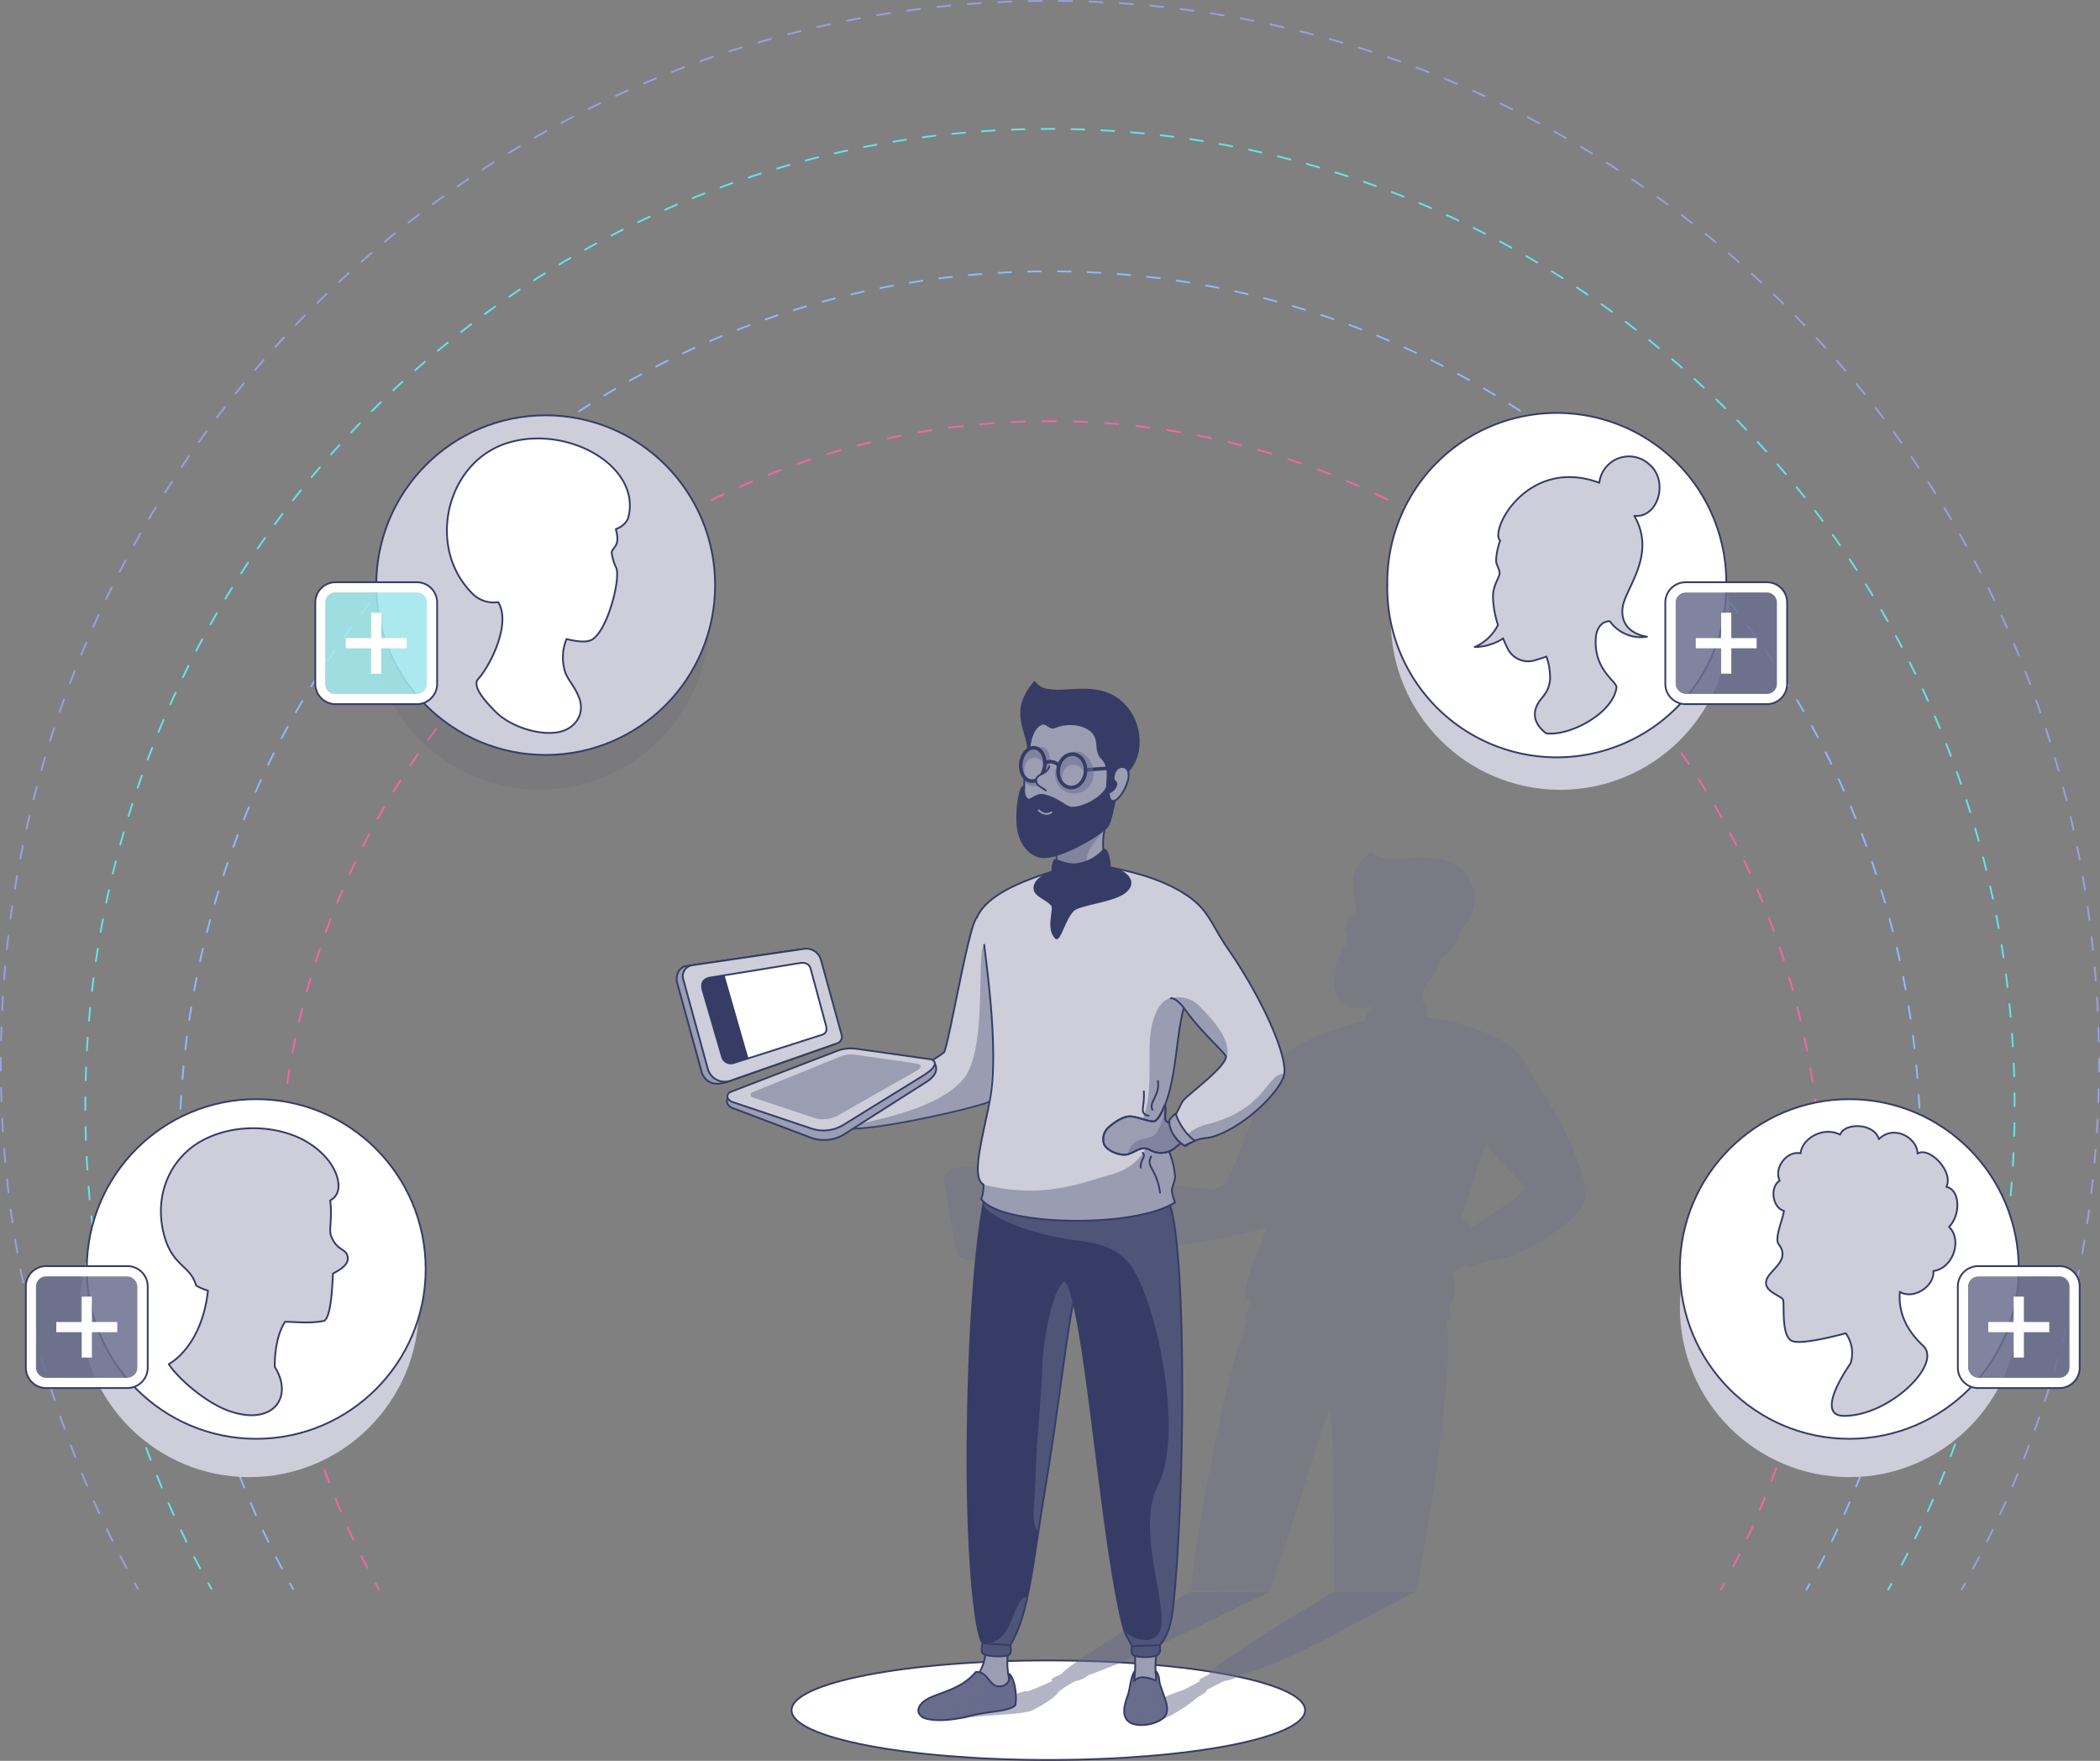 <svg xmlns="http://www.w3.org/2000/svg" viewBox="0 0 496.49 416.22"><rect x="0" y="0" width="496.49" height="416.22" fill="#808080" stroke="none"/><defs><style>.cls-1{isolation:isolate;}.cls-18,.cls-2,.cls-21,.cls-23,.cls-24,.cls-3,.cls-4,.cls-5,.cls-6,.cls-7,.cls-8,.cls-9{fill:none;}.cls-2,.cls-3{stroke:#8cbaff;}.cls-11,.cls-14,.cls-19,.cls-2,.cls-21,.cls-22,.cls-23,.cls-24,.cls-3,.cls-4,.cls-5,.cls-6,.cls-7,.cls-8,.cls-9{stroke-linecap:round;stroke-linejoin:round;}.cls-2,.cls-3,.cls-4,.cls-5,.cls-6,.cls-7,.cls-8,.cls-9{stroke-width:0.42px;}.cls-3{stroke-dasharray:3.02 4.02;}.cls-4,.cls-5{stroke:#67e2e9;}.cls-5{stroke-dasharray:3.02 4.03;}.cls-6,.cls-7{stroke:#98a0e0;}.cls-7{stroke-dasharray:3.09 4.11;}.cls-8,.cls-9{stroke:#f267a1;}.cls-9{stroke-dasharray:3.16 4.22;}.cls-10,.cls-12,.cls-26{fill:#686d8c;}.cls-10{opacity:0.3;}.cls-10,.cls-12,.cls-15,.cls-28,.cls-29{mix-blend-mode:multiply;}.cls-11,.cls-16,.cls-27{fill:#fff;}.cls-11,.cls-14,.cls-19,.cls-21,.cls-22,.cls-23{stroke:#363c66;}.cls-11,.cls-14,.cls-19,.cls-21,.cls-22,.cls-24{stroke-width:0.42px;}.cls-12,.cls-28,.cls-29{opacity:0.5;}.cls-13,.cls-29{fill:#040b40;}.cls-13{opacity:0.05;}.cls-14,.cls-15,.cls-17{fill:#cdced9;}.cls-19,.cls-25{fill:#9b9db3;}.cls-20,.cls-22{fill:#363c66;}.cls-23{stroke-width:0.84px;}.cls-24{stroke:#9b9db3;}.cls-27{opacity:0.7;}.cls-28{fill:#67e2e9;}</style></defs><title>Asset 148</title><g class="cls-1"><g id="Layer_2" data-name="Layer 2"><g id="Layer_1-2" data-name="Layer 1"><path class="cls-2" d="M69.31,375.62c-.25-.44-.5-.88-.74-1.32"/><path class="cls-3" d="M66.66,370.76a209.55,209.55,0,0,1-24.24-98.21c0-115.1,92.15-208.41,205.82-208.41s205.83,93.31,205.83,208.41a209.51,209.51,0,0,1-25.26,100.11"/><path class="cls-2" d="M427.84,374.43l-.73,1.32"/><path class="cls-4" d="M50,375.59c-.25-.44-.49-.88-.73-1.32"/><path class="cls-5" d="M47.32,370.73A232.21,232.21,0,0,1,20.19,261.39c0-127.53,102.1-230.92,228.05-230.92S476.3,133.86,476.3,261.39a232.19,232.19,0,0,1-28.17,111.26"/><path class="cls-4" d="M447.16,374.42c-.24.44-.49.87-.74,1.31"/><path class="cls-6" d="M32.61,375.56l-.75-1.34"/><path class="cls-7" d="M29.9,370.61A252.5,252.5,0,0,1,.21,251.36C.21,112.66,111.26.21,248.24.21s248,112.45,248,251.15a252.57,252.57,0,0,1-30.75,121.22"/><path class="cls-6" d="M464.54,374.38l-.75,1.34"/><path class="cls-8" d="M89.61,375.67l-.77-1.38"/><path class="cls-9" d="M86.85,370.57A185.71,185.71,0,0,1,65.78,284.3c0-102,81.69-184.76,182.46-184.76S430.71,182.26,430.71,284.3a185.71,185.71,0,0,1-22.12,88.25"/><path class="cls-8" d="M407.58,374.4c-.25.47-.51.93-.77,1.39"/><path class="cls-10" d="M364.35,257.71c-3.49-5.18-3.55-8.42-9.21-11.64a29.44,29.44,0,0,0-3.33-1.68,49.34,49.34,0,0,0-13.62-3.75,4,4,0,0,0-.93-.14h0c.25-1.31,0-4.2-1-3.69a14.23,14.23,0,0,1,.91-4.37l.46-.32c1.35-1,2-3.58,3.1-5.83,1.81-.68,4.74-4.48,4.2-6.24a9.42,9.42,0,0,0-.26-15.22c-6.61-4.61-17.46.54-20.41-3.65-7,6-3.63,9.63-3.68,14.13l-.09.2a4.74,4.74,0,0,0-2.22,2.86,2.84,2.84,0,0,0-.1.49,3.24,3.24,0,0,0,.42,2.31,2.77,2.77,0,0,0,.06.72c-.24,1.16-.41,2.14-.51,2.72a5.83,5.83,0,0,0-.13-1.2c-1.22.91-2.49,5.59-2.58,8.23-.1,3,1.22,5.82,4.54,6.6a10.1,10.1,0,0,0,4.3-.35,7,7,0,0,0,0,1.12,3.34,3.34,0,0,0-.36-.1c-.46-.1-1.12,1.48-1.17,2.49l-.08,0a79.46,79.46,0,0,0-9.08,2.7c-6.05,2.18-9.65,4.54-11.33,7.14-2.34,1.76-11.35,27.86-12.49,28.53-.84.49-1.89,1-3.06,1.58a2.36,2.36,0,0,0-.32-.14L267.9,279a12,12,0,0,0-4.95.47l-3.9,1.2L258,275c-.25-1.37-1.81-2.24-3.63-2l-1.7.19-27,3a3,3,0,0,0-2.45,3.25l3,16.63c.93,2.1,3.39,2.13,5.76,1.51l11.68-3.06,10.18,3.41a11.64,11.64,0,0,0,8.24-.79l2.46-1.23h.24c8.66-.15,31.3-4.46,34.68-5.66-.35,1.09-.72,2.18-1.11,3.3a87.09,87.09,0,0,0-3.44,9.37c-.53,1.44-1,4.11.59,4.92a21.74,21.74,0,0,1-1,3.07,1.86,1.86,0,0,0,.29,1.22C290.32,324.7,286.15,345,283.31,363c-.7,4.47-1.31,8.85-1.8,13h18.76q1.11-3.31,2.25-6.77c3.44-10.11,6.64-20.85,9.19-28.72.88-2.7,1.65-5,2.28-6.68.14-.39.29-.78.42-1.13,1.26,8.73.84,26.87,1,43.3h19.38c4.77-24.32,9-55.44,7-63.83.46-.19.91-.38,1.31-.58a10.91,10.91,0,0,1-.43-2.3c-.06-.71,1.28-2.48,1.29-3.26a13.75,13.75,0,0,0-.74-5.22,6,6,0,0,0,1.47-.67c.56-.37,1.18-.74,1.83-1.12a5.32,5.32,0,0,0,.94.58c.28-.15.52-.26.77-.38l.64-.29a6.89,6.89,0,0,0,1.12-.43,23.32,23.32,0,0,1,4-.75,6.34,6.34,0,0,0,.68-.14c8.93-2.24,19-10.28,19.94-13.33C376,279.55,370.41,266.69,364.35,257.71Zm-15.59,31.9a3.52,3.52,0,0,0-.63.56c-.75-.71-1.6-1.52-2.45-2.39l-.26-.28.25-.57a2.44,2.44,0,0,0,.1-.24c.2-.47.39-1,.58-1.45a3,3,0,0,1,.11-.32c.19-.5.37-1,.54-1.51l0-.09c.17-.5.33-1,.49-1.51,0-.1.06-.2.1-.3.16-.51.32-1,.47-1.53,0-.12.08-.24.11-.37.15-.48.3-1,.44-1.44l.45-1.47c0-.11.07-.22.1-.33.16-.49.31-1,.47-1.45l.07-.22c.15-.44.29-.87.44-1.29,0-.07.05-.14.07-.2.17-.45.33-.88.5-1.3l.11-.27c.17-.42.35-.83.54-1.22v0l.13,0a36.71,36.71,0,0,0,3.53,4.38c1.79,2,3.56,3.63,4.56,4.71l0,0c.07.07.12.14.19.2.21.25.38.47.52.67s.12.22.1.28C359.78,282.91,350.91,288,348.76,289.61Z"/><ellipse class="cls-11" cx="247.85" cy="404.25" rx="60.7" ry="11.76"/><path class="cls-12" d="M251,395.67s-2.36,1-2.45,1.4c0,.09.09.16.29.22a52.12,52.12,0,0,1-5.8,2.48,4.51,4.51,0,0,0-.82,0c-7.34,2.24-12.18,2.66-17.37,3.57-3.1.52-6.46,1.51-7,2.38s2.46.94,5.84.78h.2l1-.06h.27l1.22-.1.27,0,1-.09.32,0L229,406c7.64-.89,11.45-.64,14.88-1.62,3.08-1.5,6.24-3.67,6.23-4.38a27.08,27.08,0,0,1,4.13-2.63,3.77,3.77,0,0,0,.66-.12,8.24,8.24,0,0,0,2.51-1.32c.72-.25,1.44-.52,2.16-.79l.69-.26,1.51-.59.79-.31,1.47-.6.78-.33,1.71-.72.55-.24,2.32-1,.56-.25,1.83-.84.87-.4.9-.42h0c5.47-2.57,11.59-5.61,18.9-9.23,2.4-1.16,5.34-2.47,7.88-3.72l-19,.09C264.26,386.26,251.8,394.17,251,395.67Z"/><path class="cls-12" d="M288.93,392.89c-.53.37-.93.67-1.25.94h0l-.09.08-.1.08-.26.23a8.33,8.33,0,0,0-.6.61c-.53.57-1,1.13-1,1.13s-2.23.94-2.12,1.26c0,.05.12.1.28.14-1.44.8-2.8,1.5-4.07,2.14-2.27.6-6,2.46-8.08,3.26s-5.61,3.72-4.52,4.55,4.39.52,7.71-.84a36.33,36.33,0,0,0,8.21-5.19c.36-.28,2.55-1.4,2.24-1.79h0c1.35-.74,2.9-1.52,4.28-2.17.37-.06.7-.12,1-.19a8.34,8.34,0,0,0,2.78-1.29c5-1.07,13.58-5.22,13.58-5.22,7.84-3.69,16.68-8.78,27.83-14.4H315.39C304.68,382.69,294.83,388.76,288.93,392.89Z"/><ellipse class="cls-13" cx="127.62" cy="146.51" rx="40.06" ry="40.14"/><ellipse class="cls-14" cx="129.01" cy="138.31" rx="40.06" ry="40.14"/><path class="cls-11" d="M119.76,104.78c-14.27,4.61-18.94,24.48-8.25,35.34a7,7,0,0,0,6.28,2.2h0c3.12,5.08-1.85,15-4.73,18.17-1.58,1.72,1.74,5.38,4.14,7.78,3.69,3.7,11.13,5.91,15.58,4.6,3.81-1.13,5.39-4.63,4.16-7.87-1-2.66-2.46-4-3.26-5.94a11.55,11.55,0,0,1,.25-8c2.86.67,4.64.76,5.8.25,3.71-1.64,7-14.13,6-17a12.37,12.37,0,0,1-1.11-3.58c0-1.44,2.16-1.33,1-5.55,0,0,0-.09,0-.13a4.86,4.86,0,0,0,2.84-2.42C152,110.32,134.09,100.16,119.76,104.78Z"/><ellipse class="cls-15" cx="368.87" cy="146.55" rx="40.06" ry="40.14"/><ellipse class="cls-16" cx="368.06" cy="138.31" rx="40.06" ry="40.14"/><path class="cls-11" d="M328,138.31a40.07,40.07,0,1,1,80.13,0"/><path class="cls-17" d="M395.77,160.8c.05,0,.07,0,.05-.06Z"/><path class="cls-11" d="M408.12,138.31a40.07,40.07,0,1,1-80.13,0"/><path class="cls-14" d="M390,109.83a7.07,7.07,0,0,0-11.89,4.29c-16.84-6.25-26,11.1-23.45,13.66-.83,2.47-1.1,4.65-.84,5.43.35,1,.84,1.81.7,2.52-.21,1-1.58,2.85-1.54,5.35a22.49,22.49,0,0,0,1.18,6.63,11,11,0,0,1-5.51,5.23,12.73,12.73,0,0,0,6.7-2l0-.07c.3.73.61,1.47,1,2.22a5.37,5.37,0,0,0,6.09,3.1,32.23,32.23,0,0,0,3.17-1,14.85,14.85,0,0,1,.86,5.4c-.35,4.1-3,4.34-3.54,7.62-.52,3.05,2.63,5.13,2.63,5.13,5.59.73,15.8-4.75,16.61-10.8.21-1.5-5.67-4.21-4.84-12.24.4-2.42,1.74-3.46,3.27-3.46a9,9,0,0,0,8.79,3.66c-3.42-.52-6.3-2.72-5.77-6.88.58-4.57,8.13-12.42,2.77-21.68C392.1,122.48,394.53,113.66,390,109.83Z"/><ellipse class="cls-15" cx="437.22" cy="309.02" rx="40.06" ry="40.14"/><ellipse class="cls-16" cx="437.22" cy="299.96" rx="40.06" ry="40.14"/><path class="cls-18" d="M449.69,289.71a6.54,6.54,0,0,0,4.63-6,35.59,35.59,0,0,1-3.5,4.48A9.7,9.7,0,0,0,449.69,289.71Z"/><ellipse class="cls-11" cx="437.22" cy="299.96" rx="40.06" ry="40.14"/><path class="cls-14" d="M460.8,290c2.75-2.75,2.69-8.74-.63-9.46,1.8-3.66-4.13-9.64-6.82-7.85,0-3.65-5.55-7-9.13-3.42-1.13-3.9-8.21-3.92-9.17-1.06-3.78-2-8.95.72-9.35,4.41-3.24-.7-6.38,3.44-4.94,6.46-2.49,1.61-1.6,6.5,1,7.12-.19,1.89-2.31,6.52-1.24,7.92,3.18,4.16-3,6.25-3,9.13,0,2.19,3.67,3.09,4.06,4,.32,1.32-.47,8.39,2,9.68,1.9,1,9.95-1,12.8-1.78a8.06,8.06,0,0,1,1.15,7.08c-4.9,7.22-6.25,12.45-1.56,12.45,10.7,0,23.14-12.11,18.81-16.45-1.37-1.36-6.26-5.76-5.6-12.86,3.18,1.92,8.24-1.3,7.91-4.93C461.75,299.81,464,293.14,460.8,290Z"/><ellipse class="cls-15" cx="58.97" cy="309.02" rx="40.06" ry="40.14"/><ellipse class="cls-16" cx="60.58" cy="299.96" rx="40.06" ry="40.14"/><ellipse class="cls-11" cx="60.58" cy="299.96" rx="40.06" ry="40.14"/><path class="cls-14" d="M78.31,292.23c-.65-1.6.31-3.9-.24-8.48a3.56,3.56,0,0,0,1.81-2.19c.71-2.52-.87-7.6-7-11.45s-16.59-5-24.95-.58c-7.53,4-11.86,13-9,22.88,2,6.91,6.13,6.77,7.42,11.43a10.67,10.67,0,0,0,2.82,1.23c-1.51,13.49-9.27,17.37-9.27,17.37,1.71,2.8,8.16,8.83,14.05,11,10.44,3.81,15.6-3.05,11-10.37,0-3.35.49-7.52,2.42-10.63,2.54,0,5.79.46,9.12-.2,2-.39,2.17-10.94,2.23-11.16s3.83-1.6,3.49-3.88S79.8,295.92,78.31,292.23Z"/><path class="cls-14" d="M223.14,248.8c-4.92,3.74-17.51,9.4-29.14,11-.4.05-.38,1.77-.42,2.17a6.54,6.54,0,0,0,2.47,5.73c2.9-1.45,3.9-.9,5.89-.94,8.32-.18,29.8-5.2,32-6.4,5.86-3.16,6.78-8.22,5.53-10.85-1.08-2.28-5.12-35.94-8.61-32.44C228.94,219,224.12,248.06,223.14,248.8Z"/><path class="cls-12" d="M227.87,254.93c-7.85,9.82-33.57,11.35-31.82,12.73,2.9-1.45,3.9-.9,5.89-.94,8.32-.18,29.8-5.2,32-6.4,5.86-3.16,6.78-8.22,5.53-10.85-1.08-2.28-3.33-29.63-6.82-26.14C230.73,225.3,233.56,247.82,227.87,254.93Z"/><path class="cls-14" d="M196.05,267.66l2.8-1c-1.93-.56-2.95-6.75-2.31-7.6a11.55,11.55,0,0,1-2.39.64.75.75,0,0,0-.63.66C193.28,262.68,194.22,266.18,196.05,267.66Z"/><path class="cls-19" d="M238.33,390.39c-.93,7.27,2.41,10.05.35,12.72-1.23,1.6-3.57.84-6.34,1.3-2.28.37-2.84,0-6.33,1.17-2.68.91-5.66,1.11-7.34,0s1.34-2.55,5.29-4c4.36-1.58,9.08-5.77,9.08-11.76"/><path class="cls-19" d="M268.23,389.57c1,11.92-3.1,13.59-1.19,16.64,1.48,2.37,7.56.82,8.38-1.53.52-1.51-.73-3.86-1.68-6.42-.84-2.27-.6-6.82-.11-8.69"/><path class="cls-20" d="M276.62,284.83c4.07,12.52,3.41,71.28.72,95.3-.67,6-2.47,8-3.18,8.75,0,0-2,1.41-6.54.2-.78-1.65-1.53-2.27-2.24-5.13-4.6-18.58-7.79-60.72-11.62-76.21-1.69,8.27-3.75,27-6.53,43.39-3.18,18.89-3.87,30.36-8.38,37.75-2.37.69-6.54-.45-6.54-.45-2.17-3.2-3.75-23.92-3.57-46.93.16-22.66,1.52-48.59,4.74-61.73Z"/><path class="cls-12" d="M242.9,377.52a36.28,36.28,0,0,1-4.05,11.36,8.67,8.67,0,0,1-6.54-.45C240.19,388.88,239,377.52,242.9,377.52Z"/><path class="cls-12" d="M251.89,302.85c.94.94,1.46,3.26,1.87,4.89-1.69,8.27-5,35.21-8.26,54.33-2-2-.8-6.32-.62-14.23s1.33-17.1,1.59-25.51C246.66,316.23,249.1,303.59,251.89,302.85Z"/><path class="cls-12" d="M277.34,380.13c2.69-24,3.35-82.78-.72-95.3,0,0-44.62-5.46-44.62-1.41s12.29,8.58,22.91,9.82c9.58,1.12,12.11,4.82,14.15,8.87,5.2,10.32,10.52,37.69,4.7,49-5.54,10.8,3.25,30.1.22,34.9-1.84,2.9-6.11,1.51-8.13-.52a28.34,28.34,0,0,0,1.77,3.57s4.48,1.22,6.54-.2C276.78,387.08,277.34,380.13,277.34,380.13Z"/><path class="cls-21" d="M276.62,284.83c4.07,12.52,3.41,71.28.72,95.3-.67,6-2.47,8-3.18,8.75,0,0-2,1.41-6.54.2-.78-1.65-1.53-2.27-2.24-5.13-4.6-18.58-7.79-60.72-11.62-76.21-1.69,8.27-3.75,27-6.53,43.39-3.18,18.89-3.87,30.36-8.38,37.75-2.37.69-6.54-.45-6.54-.45-2.17-3.2-3.75-23.92-3.57-46.93.16-22.66,1.52-48.59,4.74-61.73Z"/><path class="cls-21" d="M253.76,307.74c-.41-1.63-.85-3.87-1.87-4.89"/><path class="cls-17" d="M281.85,234.1c-4.74,5.38-2.37,24.69-9.16,31.47,2.72,4.84,4.53,6.76,5.13,12.46.09.87-.91,2.84-.76,3.63a14.48,14.48,0,0,0,.73,2.56c-9.61,6.21-41.35,5.59-45.79-.8a9.32,9.32,0,0,0,.53-3.42c-1.59-.9-1.54-3.88-1.25-5.48,2-10.81,3.25-16.07,3.52-26.91,0-1.71-.72-11.92-2.11-24.28-.18-1.62-1.86-4.72-1.79-6.3,1.75-4.19,8.48-8.32,18.27-11.09a91.93,91.93,0,0,1,13.19-.89,44.89,44.89,0,0,1,17.61,6.2"/><path class="cls-12" d="M276.76,236c.52-.24,2.07.75,3.22,2.41l-.13,0c-2.18,7.84-1.62,21.71-7.16,27.24,0,0-4.57,2.57-3.45.74,4.18-6.89,1.52-17.16,3.1-24.06C273.76,236,276.76,236,276.76,236Z"/><path class="cls-12" d="M272.69,265.57c2.72,4.84,4.53,6.76,5.13,12.46.09.87-.91,2.84-.76,3.63a14.48,14.48,0,0,0,.73,2.56c-9.61,6.21-41.35,5.59-45.79-.8a25.46,25.46,0,0,0,.53-3.42c14,3.55,23-.37,30.42-2.45C272.29,275,272.69,265.57,272.69,265.57Z"/><path class="cls-21" d="M230.9,217c1.75-4.19,7.35-7.8,18.27-11.09,1.53-.24,11.77-1.15,13.19-.89,7.93,1.45,13.69,3.66,17.61,6.2"/><path class="cls-21" d="M281.85,234.1c-4.74,5.38-2.37,24.69-9.16,31.47,2.72,4.84,4.53,6.76,5.13,12.46.09.87-.91,2.84-.76,3.63a14.48,14.48,0,0,0,.73,2.56c-9.61,6.21-41.35,5.59-45.79-.8a9.32,9.32,0,0,0,.53-3.42c-1.59-.9-1.4-3.85-1.25-5.48.46-4.84,2.46-11.85,3.08-16.55,1.42-10.82-.8-27.41-1.67-34.64"/><path class="cls-19" d="M249.74,201.87c-.05,1.43.8,2.43-.32,4.21l12.89-.64c-2.28-4.19-1.41-7.74-1.08-10.11Z"/><path class="cls-12" d="M249.74,201.87c-.05,1.43.8,2.43-.32,4.21l8-.64c-2.28-4.19,3.45-7.74,3.78-10.11Z"/><path class="cls-19" d="M242.11,188c5.9,9,20.24,1.26,20.24,1.26l2.75-13A10.66,10.66,0,0,0,256.28,164h0a10.83,10.83,0,0,0-12.34,8.75,31.25,31.25,0,0,1-.61,3.55C242.11,179.56,242.11,188,242.11,188Z"/><path class="cls-22" d="M264.32,165.31c-6.87-5.13-16.36.61-19.73-4.07-6.18,7.23-1.4,11.37-1.4,17,.08-.69.3-6.33,3.31-7.17.85-.23,1.81,1.26,2.74.87,3.2-1.34,7.06-.86,8.92,1,2.1,2.1.47,4.44,2.38,6.35,2.81,2.81,0,7.58,1.81,10,1.69-.4,1.81-4.32,4.34-7C270.66,178.08,270.08,169.62,264.32,165.31Z"/><line class="cls-23" x1="256.63" y1="182" x2="264.45" y2="181.39"/><path class="cls-22" d="M241.82,186c.31.7.21,2.7,1.31,3,.79.22,1.84-1.58,3.93-1,3.09.84,4.25,2.27,5.89,2.85,1.41.51,7.59-1.35,9.18-5.54,0,0,2.74.53,2,2.37-1.12,2.73-1.23,6.68-2.6,8-2.22,2.2-11.93,7.85-15.77,6.82-3.23-.88-4.87-4.05-5.19-7.36C240.26,192.23,240.81,187,241.82,186Z"/><path class="cls-19" d="M263.5,182.74c.51-1.62,2.59-2,3.19-.47,1.1,2.87-4.21,10.66-4.56,5.13a3.32,3.32,0,0,0,1.63-1.39C264.5,184.29,262.68,185.3,263.5,182.74Z"/><path class="cls-24" d="M248.57,192c-1.53,1.1-3-.47-3-.47"/><path class="cls-22" d="M249.17,205.94c-2.29.61-4.95,2.38-4.59,4.28.3,1.61,2.44,2,4.09,3.68.84.84-1.35,5.52.94,7.81.89.89,2.1-4.5,4.11-6.51,1.52-1.52,9.83-2.09,12.46-4.47,3.45-3.13-2.17-5.68-3.82-5.68"/><path class="cls-19" d="M272.83,265.05c-1.11.19-3.95-1.16-5.69-1.16-2.18,0-4.72,2.29-5.19,2.71a3.74,3.74,0,0,0-1,3.59c.36,1.78,4,3.19,5.73,2.64,2.23-.7,3.07-2.05,5.22-1a5.25,5.25,0,0,0,5.75-.38,62.31,62.31,0,0,1,5.39-4c7.86-5.31.92-8.09-3.15-4.29-1.68,1.56-3,2.62-4,2s.2-3.48-.62-3.8C275.32,261.45,274.05,264.84,272.83,265.05Z"/><path class="cls-12" d="M273.05,268.16c-1.5,1.5-5.51.31-6.34,4.67,2.23-.7,3.07-2.05,5.22-1a5.25,5.25,0,0,0,5.75-.38,62.31,62.31,0,0,1,5.39-4c7.86-5.31.92-8.09-3.15-4.29-1.68,1.56-3,2.62-4,2s.2-3.48-.62-3.8C275.32,261.45,274.89,266.32,273.05,268.16Z"/><path class="cls-21" d="M272.83,265.05c-1.11.19-3.95-1.16-5.69-1.16-2.18,0-4.72,2.29-5.19,2.71a3.74,3.74,0,0,0-1,3.59c.36,1.78,4,3.19,5.73,2.64,2.23-.7,3.07-2.05,5.22-1a5.25,5.25,0,0,0,5.75-.38,62.31,62.31,0,0,1,5.39-4c7.86-5.31.92-8.09-3.15-4.29-1.68,1.56-3,2.62-4,2s.2-3.48-.62-3.8C275.32,261.45,274.05,264.84,272.83,265.05Z"/><path class="cls-12" d="M249.48,182.4a4.53,4.53,0,1,0,9,1c.29-2.69-1.46-5.74-4-5.74A5.39,5.39,0,0,0,249.48,182.4Z"/><path class="cls-12" d="M242.11,181.17c-.3,2.77-.07,4.71,2.48,4.7,1.72,0,2.54-1.36,3.33-4,1-3.42-.27-5.69-2.54-5.36C243.68,176.73,242.41,178.39,242.11,181.17Z"/><ellipse class="cls-25" cx="253.41" cy="182.2" rx="3.96" ry="3.24" transform="translate(45.03 414.57) rotate(-83.83)"/><path class="cls-12" d="M250.19,181.86a5,5,0,0,0,1.11,3.45c-.46-1.83.09-3.78,1.55-4.36a2.63,2.63,0,0,1,3.53,2.66c.88-3.14-.77-5.15-2.55-5.34S250.42,179.68,250.19,181.86Z"/><ellipse class="cls-25" cx="244.19" cy="180.7" rx="3.96" ry="2.84" transform="translate(38.28 404.05) rotate(-83.83)"/><path class="cls-12" d="M241.36,180.4a4.75,4.75,0,0,0,1.13,3.59c-.77-1.92-.05-4.26,1.21-4.7A2.57,2.57,0,0,1,247,181c.24-2.17-.84-4.07-2.4-4.24S241.59,178.22,241.36,180.4Z"/><path class="cls-21" d="M271.54,263.71a1.38,1.38,0,0,1-1.27-.86c-.3-.83.31-2,.16-4.88"/><path class="cls-21" d="M272.46,262.34c-.92-1.89,1.81-3.32,1.3-6.82"/><path class="cls-21" d="M272.15,273.39c-1.28,2.6,1.25,2.6,2.12,8.53"/><path class="cls-26" d="M230.71,395.22c3.28-.18,3,4.18,6.39,3.28a2.37,2.37,0,0,0,1.58-2.8c1.19,1.19,1.8,4.83,1.38,7.34-1.64,1.64-5.67,1.23-11.46,2.72-3.43.89-9.84,1.56-11.22-.57-.9-1.46.66-3.12,2.74-4C223.55,399.68,227.45,399,230.71,395.22Z"/><path class="cls-12" d="M233.74,397c.8,1,1.57,2,3.36,1.51a2.37,2.37,0,0,0,1.58-2.8c1.19,1.19,1.8,4.83,1.38,7.34-1.64,1.64-5.67,1.23-11.46,2.72a29.17,29.17,0,0,1-4.36.74C223.77,402.49,233,402.92,233.74,397Z"/><path class="cls-20" d="M238.85,388.88s.44,1.59-.19,2.22-5.55.62-6.35-.32c-.52-.61,0-2.35,0-2.35Z"/><path class="cls-26" d="M275.77,405c-.65,2.27-6.15,3.62-8.63,2.14s-.88-5.34-.42-6.68.64-4.49,1.63-5.48a9.38,9.38,0,0,0-.21,2.4,2.65,2.65,0,0,1,2.06-.91,7.35,7.35,0,0,1,3,.79c.28-.56,0-1.82,0-2.28.91.64.87,2.53,1,3C275.46,401.79,276.29,403.2,275.77,405Z"/><path class="cls-12" d="M275.77,405c-.65,2.27-6.15,3.62-8.63,2.14s6.11-.23,6.1-5.77c0-4.11-3.7-4.88-3-4.9a7.35,7.35,0,0,1,3,.79c.28-.56,0-1.82,0-2.28.91.64.87,2.53,1,3C275.46,401.79,276.29,403.2,275.77,405Z"/><path class="cls-20" d="M274.16,388.88s.45,1.42-.29,2.16c-.9.9-5.19.85-6,.15-.63-.54-.24-2.11-.24-2.11Z"/><path class="cls-12" d="M238.85,388.88s.44,1.59-.19,2.22-5.55.62-6.35-.32c-.52-.61,0-2.35,0-2.35Z"/><path class="cls-12" d="M274.16,388.88s.45,1.42-.29,2.16c-.9.9-5.19.85-6,.15-.63-.54-.24-2.11-.24-2.11Z"/><path class="cls-21" d="M238.85,388.88s.44,1.59-.19,2.22-5.55.62-6.35-.32c-.52-.61,0-2.35,0-2.35Z"/><path class="cls-21" d="M274.16,388.88s.45,1.42-.29,2.16c-.9.9-5.19.85-6,.15-.63-.54-.24-2.11-.24-2.11Z"/><path class="cls-17" d="M280,211.25c5.77,3.58,6.28,7.19,10.29,13,7,10,14,24.32,13.34,29.59-.44,3.4-8.81,12.36-16.9,14.85-2,.62-2.89-.13-6.49,2.22a7.07,7.07,0,0,1-3.7-6.14c1.72-.66,2.4-4,3.55-5,1.79-1.79,9.43-7.46,9.77-9.92.1-.75-6-5.94-9.85-11.45-1.15-1.66-2.7-2.65-3.22-2.41"/><path class="cls-12" d="M276.76,236a7,7,0,0,1,7,2c5.7,5.71,7.13,9.4,6.24,12.1-.87-1.81-6.22-6.14-10-11.65-1.15-1.66-2.7-2.65-3.22-2.41"/><path class="cls-12" d="M303.6,253.8c-.67,3.31-8.81,12.36-16.9,14.85-2,.62-3.34.07-6.49,2.22-1.31-1.57,1.44-4.15,4.8-5C299.44,262.34,299.34,253.8,303.6,253.8Z"/><path class="cls-21" d="M280,211.25c5.77,3.58,6.28,7.19,10.29,13,7,10,14,24.32,13.34,29.59-.44,3.4-8.81,12.36-16.9,14.85-2,.62-2.89-.13-6.49,2.22a7.07,7.07,0,0,1-3.7-6.14c1.72-.66,2.4-4,3.55-5,1.79-1.79,9.43-7.46,9.77-9.92.1-.75-6-5.94-9.85-11.45-1.15-1.66-2.7-2.65-3.22-2.41"/><path class="cls-19" d="M280.21,270.87c.49-.62,1.66-.79,2.29-1.26-1.82-1.06-4-4.32-4.51-6.4a6.67,6.67,0,0,0-1.48,1.52c-.39,2.31,1.86,5.2,3.7,6.14"/><path class="cls-21" d="M270.17,272.5c.93.94-.72,1.75-.47,3.49"/><path class="cls-22" d="M249.56,203.27c1,.24,3,1.35,5.25.94a10.29,10.29,0,0,0,6-3.21c1-1,1.78,3.26,1.53,4.44-.32,1.52-3.53,3.47-6.18,3.75a9.71,9.71,0,0,1-7.09-2.36C248.47,206.18,249,203.13,249.56,203.27Z"/><ellipse class="cls-23" cx="253.41" cy="182.2" rx="3.96" ry="3.24" transform="translate(45.03 414.57) rotate(-83.83)"/><ellipse class="cls-23" cx="244.19" cy="180.7" rx="3.96" ry="2.84" transform="translate(38.28 404.05) rotate(-83.83)"/><path class="cls-19" d="M247.25,186.85c-.58-.61-2.22-.95-2.27-2.29-.07-1.79,2.44-1.23,3.12-3.4"/><path class="cls-23" d="M250.38,181a2.77,2.77,0,0,0-3.34-.66"/><path class="cls-19" d="M162,228.39l26.58-3.88a3.49,3.49,0,0,1,4,2.43l4.9,17.77c.22.8.59,1.86-.19,2.13L172,255.72c-2.26.79-4.73.76-6-1.93l-5.84-21.25C159.68,231,160.18,228.93,162,228.39Z"/><path class="cls-14" d="M163.63,228.16l26.46-3.87a3.6,3.6,0,0,1,4,2.6l4.9,17.77a1.6,1.6,0,0,1-1,1.92l-25.3,8.87a4.13,4.13,0,0,1-5.35-2.81l-5.82-21.22A2.6,2.6,0,0,1,163.63,228.16Z"/><path class="cls-19" d="M173.41,262l18.52,7a9,9,0,0,0,7.65-.88l19.66-12.52c4.09-2.8.94-5.13.92-5.15l-17.66-1.47a9.32,9.32,0,0,0-4.59.51L173,258.8C171.62,259.31,171.26,261.26,173.41,262Z"/><path class="cls-14" d="M173,260.43l18.8,6.31a9,9,0,0,0,7.65-.88l19-11.73c4.51-2.86,1.7-3.72,1.7-3.72l-17.69-2.5a9.26,9.26,0,0,0-4.6.52L173,258C171.75,258.39,171.54,259.72,173,260.43Z"/><path class="cls-25" d="M194.84,264.56a7.06,7.06,0,0,0,3.46-1L217,252.92c1-.62.88-1.38-.32-1.54l-14.37-2.06a7.37,7.37,0,0,0-1.24-.07,7.22,7.22,0,0,0-2.34.47l-20.83,8.46a.63.63,0,0,0,0,1.19l14.46,4.83A6.92,6.92,0,0,0,194.84,264.56Z"/><path class="cls-22" d="M167.7,231.11c-1.75.44-1.95,1.58-1.54,3.08l4.56,15.66a2.15,2.15,0,0,0,2.71,1.42l3.32-1.05-5.65-19.66Z"/><path class="cls-11" d="M195.22,242.18l-3.59-13.27c-.29-.88-1-1.49-2.49-1.27l-3.15.51-14.89,2.41,5.65,19.66,14.05-4.49,3.6-1.15C195.51,244.19,195.53,243.32,195.22,242.18Z"/><path class="cls-21" d="M230.71,395.22c3.28-.18,3,4.18,6.39,3.28a2.37,2.37,0,0,0,1.58-2.8c1.19,1.19,1.8,4.83,1.38,7.34-1.64,1.64-5.67,1.23-11.46,2.72-3.43.89-9.84,1.56-11.22-.57-.9-1.46.66-3.12,2.74-4C223.55,399.68,227.45,399,230.71,395.22Z"/><path class="cls-21" d="M275.77,405c-.65,2.27-6.15,3.62-8.63,2.14s-.88-5.34-.42-6.68.64-4.49,1.63-5.48a9.38,9.38,0,0,0-.21,2.4,2.65,2.65,0,0,1,2.06-.91,7.35,7.35,0,0,1,3,.79c.28-.56,0-1.82,0-2.28.91.64.87,2.53,1,3C275.46,401.79,276.29,403.2,275.77,405Z"/><rect class="cls-27" x="76.94" y="140.03" width="24" height="24.01" rx="2.4" ry="2.4"/><rect class="cls-28" x="76.94" y="140.03" width="24" height="24.01" rx="2.4" ry="2.4"/><path class="cls-16" d="M98.55,137.63H79.34a4.8,4.8,0,0,0-4.8,4.8v19.21a4.8,4.8,0,0,0,4.8,4.8H98.55a4.8,4.8,0,0,0,4.8-4.8V142.43A4.8,4.8,0,0,0,98.55,137.63Zm2.4,24a2.4,2.4,0,0,1-2.4,2.4H79.34a2.4,2.4,0,0,1-2.4-2.4V142.43a2.41,2.41,0,0,1,2.4-2.4H98.55a2.41,2.41,0,0,1,2.4,2.4Z"/><polyline class="cls-16" points="90.14 144.84 87.74 144.84 87.74 150.84 81.74 150.84 81.74 153.24 87.74 153.24 87.74 159.24 90.14 159.24 90.14 153.24 96.14 153.24 96.14 150.84 90.14 150.84 90.14 144.84"/><rect class="cls-27" x="396.12" y="140.03" width="24" height="24.01" rx="2.4" ry="2.4"/><rect class="cls-29" x="396.12" y="140.03" width="24" height="24.01" rx="2.4" ry="2.4"/><path class="cls-16" d="M417.72,137.63h-19.2a4.8,4.8,0,0,0-4.8,4.8v19.21a4.8,4.8,0,0,0,4.8,4.8h19.2a4.79,4.79,0,0,0,4.8-4.8V142.43A4.79,4.79,0,0,0,417.72,137.63Zm2.4,24a2.39,2.39,0,0,1-2.4,2.4h-19.2a2.39,2.39,0,0,1-2.4-2.4V142.43a2.4,2.4,0,0,1,2.4-2.4h19.2a2.4,2.4,0,0,1,2.4,2.4Z"/><polyline class="cls-16" points="409.32 144.84 406.92 144.84 406.92 150.84 400.92 150.84 400.92 153.24 406.92 153.24 406.92 159.24 409.32 159.24 409.32 153.24 415.32 153.24 415.32 150.84 409.32 150.84 409.32 144.84"/><rect class="cls-27" x="8.51" y="301.69" width="24" height="24.01" rx="2.4" ry="2.4"/><rect class="cls-29" x="8.51" y="301.69" width="24" height="24.01" rx="2.4" ry="2.4"/><path class="cls-16" d="M30.12,299.28H10.91a4.81,4.81,0,0,0-4.8,4.81V323.3a4.8,4.8,0,0,0,4.8,4.8H30.12a4.8,4.8,0,0,0,4.8-4.8V304.09A4.81,4.81,0,0,0,30.12,299.28Zm2.4,24a2.4,2.4,0,0,1-2.4,2.4H10.91a2.41,2.41,0,0,1-2.4-2.4V304.09a2.4,2.4,0,0,1,2.4-2.4H30.12a2.39,2.39,0,0,1,2.4,2.4Z"/><polyline class="cls-16" points="21.72 306.49 19.32 306.49 19.32 312.49 13.31 312.49 13.31 314.89 19.32 314.89 19.32 320.89 21.72 320.89 21.72 314.89 27.72 314.89 27.72 312.49 21.72 312.49 21.72 306.49"/><rect class="cls-27" x="465.28" y="301.69" width="24" height="24.01" rx="2.4" ry="2.4"/><rect class="cls-29" x="465.28" y="301.69" width="24" height="24.01" rx="2.4" ry="2.4"/><path class="cls-16" d="M486.89,299.28H467.68a4.81,4.81,0,0,0-4.8,4.81V323.3a4.8,4.8,0,0,0,4.8,4.8h19.21a4.8,4.8,0,0,0,4.8-4.8V304.09A4.81,4.81,0,0,0,486.89,299.28Zm2.4,24a2.41,2.41,0,0,1-2.4,2.4H467.68a2.41,2.41,0,0,1-2.4-2.4V304.09a2.4,2.4,0,0,1,2.4-2.4h19.21a2.4,2.4,0,0,1,2.4,2.4Z"/><polyline class="cls-16" points="478.49 306.49 476.08 306.49 476.08 312.49 470.08 312.49 470.08 314.89 476.08 314.89 476.08 320.89 478.49 320.89 478.49 314.89 484.49 314.89 484.49 312.49 478.49 312.49 478.49 306.49"/><path class="cls-21" d="M98.55,137.63H79.34a4.8,4.8,0,0,0-4.8,4.8v19.21a4.8,4.8,0,0,0,4.8,4.8H98.55a4.8,4.8,0,0,0,4.8-4.8V142.43A4.8,4.8,0,0,0,98.55,137.63Z"/><path class="cls-21" d="M30.12,299.28H10.91a4.81,4.81,0,0,0-4.8,4.81V323.3a4.8,4.8,0,0,0,4.8,4.8H30.12a4.8,4.8,0,0,0,4.8-4.8V304.09A4.81,4.81,0,0,0,30.12,299.28Z"/><path class="cls-21" d="M486.89,299.28H467.68a4.81,4.81,0,0,0-4.8,4.81V323.3a4.8,4.8,0,0,0,4.8,4.8h19.21a4.8,4.8,0,0,0,4.8-4.8V304.09A4.81,4.81,0,0,0,486.89,299.28Z"/><path class="cls-21" d="M417.72,137.63h-19.2a4.8,4.8,0,0,0-4.8,4.8v19.21a4.8,4.8,0,0,0,4.8,4.8h19.2a4.79,4.79,0,0,0,4.8-4.8V142.43A4.79,4.79,0,0,0,417.72,137.63Z"/></g></g></g></svg>